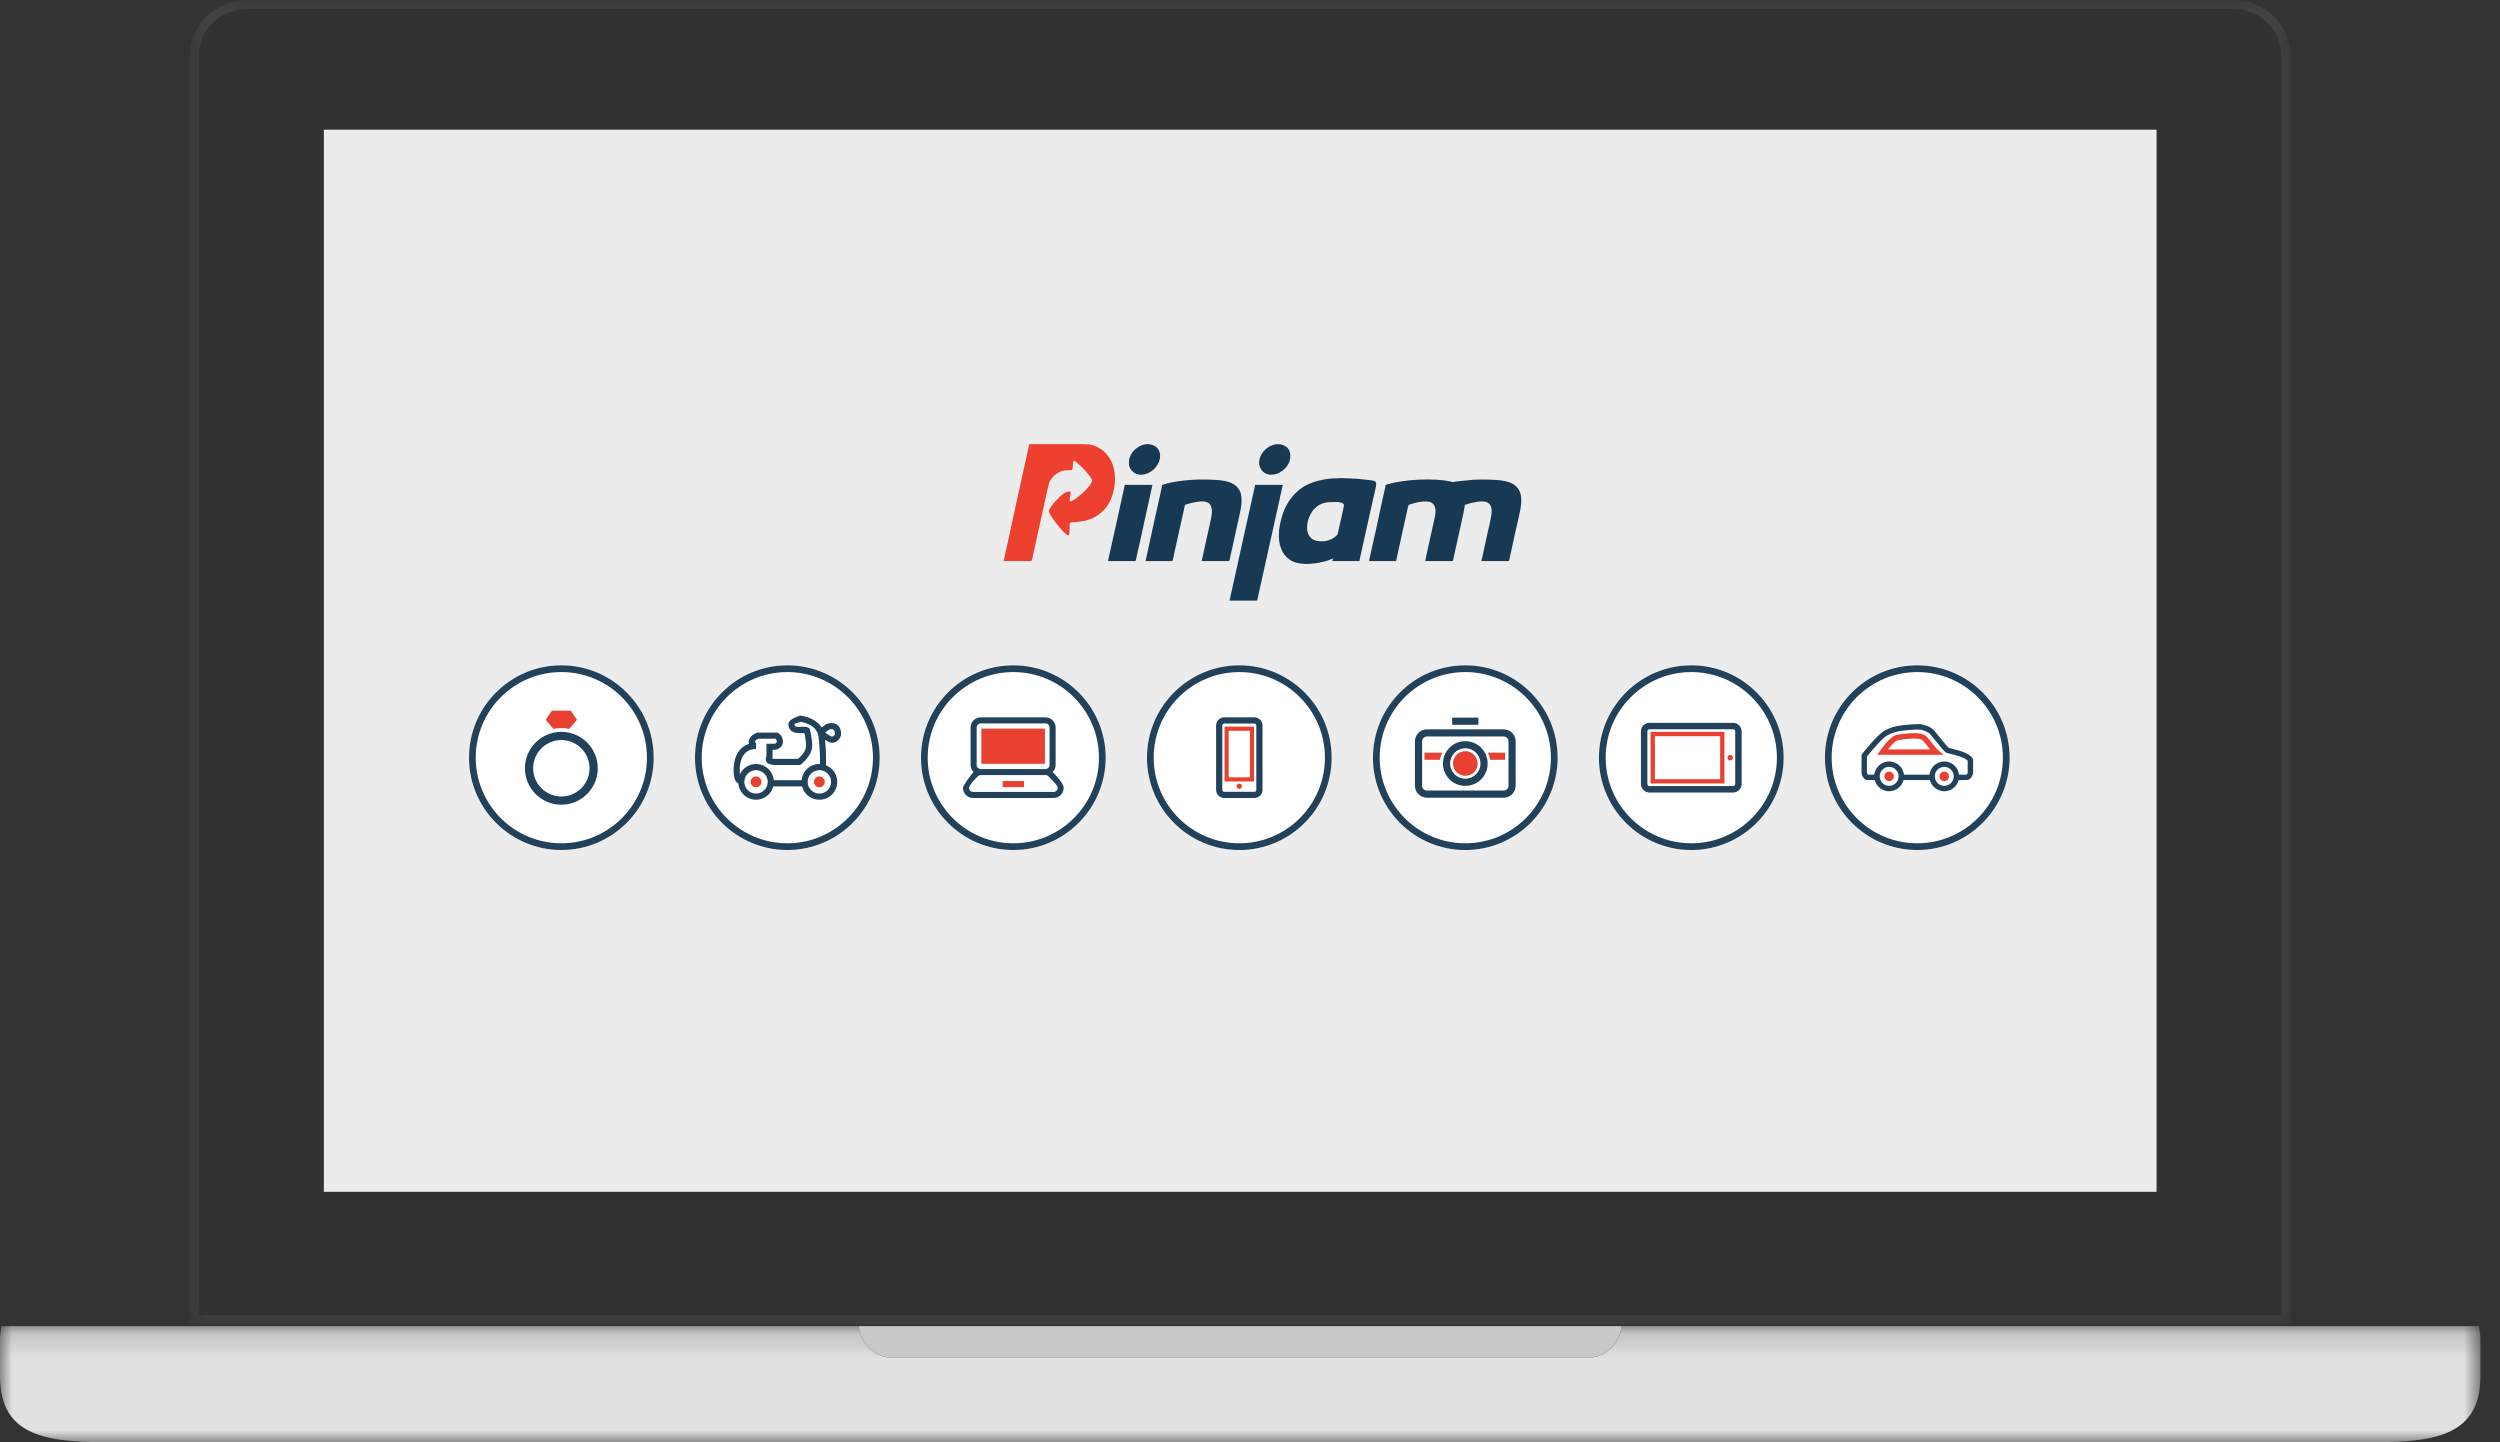 <svg xmlns="http://www.w3.org/2000/svg" width="104" height="60" viewBox="0 0 104 60" xmlns:xlink="http://www.w3.org/1999/xlink">
  <rect x="0" y="0" width="104" height="60" fill="#333333" stroke="none"/>
  <defs>
    <polygon id="a" points="88.088 0 .688 0 .688 55.095 88.088 55.095 88.088 0"/>
    <polygon id="c" points="103.184 6 103.184 1.166 0 1.166 0 6"/>
    <polygon id="e" points="0 60 103.184 60 103.184 0 0 0"/>
  </defs>
  <g fill="none" fill-rule="evenodd">
    <path fill="#C8C8C8" d="M35.725,55.166 C35.802,55.901 36.393,56.485 37.142,56.485 L66.04,56.485 C66.793,56.485 67.38,55.901 67.46,55.166 L35.725,55.166 L35.725,55.166 Z"/>
    <path fill="#323232" d="M10.243,54.908 L92.941,54.908 L95.1,54.908 L95.1,2.352 C95.1,1.166 94.141,0.188 92.941,0.188 L10.243,0.188 C9.042,0.188 8.076,1.166 8.076,2.352 L8.076,54.908 L10.243,54.908 Z"/>
    <g transform="translate(7.2)">
      <mask id="b" fill="white">
        <use xlink:href="#a"/>
      </mask>
      <path fill="#424242" d="M1.064,54.719 L87.712,54.719 L87.712,2.352 C87.712,1.262 86.828,0.377 85.742,0.377 L3.043,0.377 C1.952,0.377 1.064,1.262 1.064,2.352 L1.064,54.719 Z M87.9,55.095 L0.876,55.095 C0.772,55.095 0.688,55.01 0.688,54.907 L0.688,2.352 C0.688,1.055 1.744,-0 3.043,-0 L85.742,-0 C87.036,-0 88.088,1.055 88.088,2.352 L88.088,54.907 C88.088,55.01 88.004,55.095 87.9,55.095 L87.9,55.095 Z" mask="url(#b)"/>
    </g>
    <g transform="translate(0 54)">
      <mask id="d" fill="white">
        <use xlink:href="#c"/>
      </mask>
      <path fill="#E1E1E1" d="M103.126,1.166 L67.46,1.166 C67.38,1.901 66.792,2.485 66.039,2.485 L37.142,2.485 C36.393,2.485 35.802,1.901 35.725,1.166 L0.055,1.166 C0.043,1.341 -0,1.507 -0,1.687 L-0,3.257 C-0,5.847 2.096,6 4.698,6 L98.487,6 C101.07,6 103.185,5.847 103.185,3.257 L103.185,1.687 C103.185,1.507 103.143,1.341 103.126,1.166" mask="url(#d)"/>
    </g>
    <mask id="f" fill="white">
      <use xlink:href="#e"/>
    </mask>
    <polygon fill="#ECECEC" points="13.472 49.579 89.713 49.579 89.713 5.395 13.472 5.395" mask="url(#f)"/>
    <path fill="#FFFFFF" d="M55.396,31.519 C55.396,33.641 53.677,35.361 51.555,35.361 C49.433,35.361 47.714,33.641 47.714,31.519 C47.714,29.398 49.433,27.678 51.555,27.678 C53.677,27.678 55.396,29.398 55.396,31.519" mask="url(#f)"/>
    <path fill="#22415B" d="M51.555,27.958 C49.591,27.958 47.994,29.555 47.994,31.519 C47.994,33.484 49.591,35.081 51.555,35.081 C53.52,35.081 55.117,33.484 55.117,31.519 C55.117,29.555 53.52,27.958 51.555,27.958 M51.555,35.361 C49.437,35.361 47.714,33.637 47.714,31.519 C47.714,29.401 49.437,27.678 51.555,27.678 C53.673,27.678 55.396,29.401 55.396,31.519 C55.396,33.637 53.673,35.361 51.555,35.361" mask="url(#f)"/>
    <path fill="#22415B" d="M52.422,29.941 L52.422,29.941 C52.359,29.88 52.275,29.841 52.183,29.841 L50.929,29.841 C50.835,29.841 50.751,29.88 50.689,29.941 C50.628,30.002 50.59,30.087 50.59,30.18 L50.59,32.859 C50.59,32.952 50.628,33.037 50.689,33.098 C50.751,33.159 50.835,33.197 50.929,33.197 L52.183,33.197 C52.275,33.197 52.359,33.159 52.422,33.098 L52.422,33.098 C52.483,33.037 52.521,32.952 52.521,32.859 L52.521,30.18 C52.521,30.087 52.483,30.002 52.422,29.941" mask="url(#f)"/>
    <path fill="#FFFFFF" d="M52.263,32.859 C52.263,32.88 52.254,32.901 52.239,32.916 L52.239,32.916 C52.225,32.931 52.204,32.939 52.183,32.939 L50.929,32.939 C50.906,32.939 50.886,32.931 50.871,32.916 C50.857,32.901 50.847,32.88 50.847,32.859 L50.847,30.18 C50.847,30.158 50.857,30.137 50.871,30.123 C50.886,30.108 50.906,30.099 50.929,30.099 L52.183,30.099 C52.204,30.099 52.225,30.108 52.239,30.123 L52.239,30.123 C52.254,30.137 52.263,30.158 52.263,30.18 L52.263,32.859 Z" mask="url(#f)"/>
    <path fill="#E84131" d="M51.555 32.597C51.494 32.597 51.446 32.646 51.446 32.708 51.446 32.768 51.494 32.817 51.555 32.817 51.616 32.817 51.666 32.768 51.666 32.708 51.666 32.646 51.616 32.597 51.555 32.597M51.113 32.338L51.997 32.338 51.997 30.4 51.113 30.4 51.113 32.338zM51.028 30.229L50.942 30.229 50.942 30.314 50.942 32.424 50.942 32.51 51.028 32.51 52.082 32.51 52.169 32.51 52.169 32.424 52.169 30.314 52.169 30.229 52.082 30.229 51.028 30.229z" mask="url(#f)"/>
    <path fill="#FFFFFF" d="M27.193,31.519 C27.193,33.641 25.473,35.361 23.352,35.361 C21.23,35.361 19.51,33.641 19.51,31.519 C19.51,29.398 21.23,27.678 23.352,27.678 C25.473,27.678 27.193,29.398 27.193,31.519" mask="url(#f)"/>
    <path fill="#22415B" d="M23.352,27.958 C21.387,27.958 19.79,29.555 19.79,31.519 C19.79,33.484 21.387,35.081 23.352,35.081 C25.316,35.081 26.913,33.484 26.913,31.519 C26.913,29.555 25.316,27.958 23.352,27.958 M23.352,35.36 C21.234,35.36 19.511,33.637 19.511,31.519 C19.511,29.401 21.234,27.678 23.352,27.678 C25.47,27.678 27.193,29.401 27.193,31.519 C27.193,33.637 25.47,35.36 23.352,35.36" mask="url(#f)"/>
    <path fill="#FFFFFF" d="M24.182,32.79 C23.969,33.002 23.677,33.134 23.353,33.134 C23.027,33.134 22.735,33.002 22.522,32.79 C22.31,32.577 22.179,32.285 22.179,31.961 C22.179,31.637 22.31,31.343 22.522,31.13 C22.735,30.918 23.027,30.786 23.353,30.786 C23.677,30.786 23.969,30.918 24.182,31.13 C24.394,31.343 24.525,31.637 24.525,31.961 C24.525,32.285 24.394,32.577 24.182,32.79" mask="url(#f)"/>
    <path fill="#22415B" d="M24.182,32.79 C23.969,33.002 23.677,33.134 23.353,33.134 C23.027,33.134 22.735,33.002 22.522,32.79 C22.31,32.577 22.179,32.285 22.179,31.961 C22.179,31.637 22.31,31.343 22.522,31.13 C22.735,30.918 23.027,30.786 23.353,30.786 C23.677,30.786 23.969,30.918 24.182,31.13 C24.394,31.343 24.525,31.637 24.525,31.961 C24.525,32.285 24.394,32.577 24.182,32.79 M24.423,30.889 C24.148,30.615 23.77,30.445 23.353,30.445 C22.934,30.445 22.555,30.615 22.281,30.889 C22.006,31.163 21.837,31.542 21.837,31.961 C21.837,32.378 22.006,32.757 22.281,33.031 C22.555,33.306 22.934,33.475 23.353,33.475 C23.77,33.475 24.148,33.306 24.423,33.031 C24.697,32.757 24.867,32.378 24.867,31.961 C24.867,31.542 24.697,31.163 24.423,30.889" mask="url(#f)"/>
    <path fill="#E84131" d="M23.021,30.322 C23.128,30.298 23.238,30.286 23.352,30.286 C23.465,30.286 23.576,30.298 23.682,30.322 L23.964,29.99 L24.003,29.944 L23.969,29.895 L23.769,29.599 L23.746,29.564 L23.704,29.564 L23.362,29.564 L23.342,29.564 L23,29.564 L22.958,29.564 L22.935,29.599 L22.734,29.895 L22.701,29.944 L22.739,29.99 L23.021,30.322 Z" mask="url(#f)"/>
    <path fill="#FFFFFF" d="M36.594,31.519 C36.594,33.641 34.874,35.361 32.753,35.361 C30.631,35.361 28.911,33.641 28.911,31.519 C28.911,29.398 30.631,27.678 32.753,27.678 C34.874,27.678 36.594,29.398 36.594,31.519" mask="url(#f)"/>
    <path fill="#22415B" d="M32.753,27.958 C30.789,27.958 29.191,29.555 29.191,31.519 C29.191,33.484 30.789,35.081 32.753,35.081 C34.717,35.081 36.315,33.484 36.315,31.519 C36.315,29.555 34.717,27.958 32.753,27.958 M32.753,35.36 C30.635,35.36 28.912,33.637 28.912,31.519 C28.912,29.401 30.635,27.678 32.753,27.678 C34.871,27.678 36.594,29.401 36.594,31.519 C36.594,33.637 34.871,35.36 32.753,35.36" mask="url(#f)"/>
    <path fill="#FFFFFF" d="M31.795,32.87 C31.708,32.958 31.585,33.012 31.451,33.012 C31.316,33.012 31.195,32.958 31.106,32.87 C31.019,32.782 30.964,32.66 30.964,32.525 C30.964,32.391 31.019,32.27 31.106,32.181 C31.195,32.093 31.316,32.039 31.451,32.039 C31.585,32.039 31.708,32.093 31.795,32.181 C31.883,32.27 31.938,32.391 31.938,32.525 C31.938,32.66 31.883,32.782 31.795,32.87" mask="url(#f)"/>
    <path fill="#FFFFFF" d="M33.346 32.457L32.191 32.457C32.174 32.279 32.096 32.12 31.976 32.001 31.841 31.865 31.655 31.782 31.451 31.782 31.246 31.782 31.06 31.865 30.926 32.001 30.867 32.06 30.818 32.128 30.782 32.204 30.775 32.14 30.771 32.061 30.775 31.96 30.779 31.76 30.833 31.521 30.975 31.356 31.077 31.24 31.228 31.16 31.448 31.16L31.456 30.904C31.456 30.904 31.403 30.902 31.406 30.86 31.411 30.795 31.507 30.748 31.549 30.731L32.265 30.731C32.287 30.752 32.317 30.791 32.313 30.855 32.309 30.916 32.24 30.934 32.218 30.938L32.012 30.938 31.883 30.938 31.883 31.066 31.883 31.463C31.843 31.559 31.775 31.826 32.283 31.826L33.242 31.826 33.285 31.826 33.32 31.798C33.321 31.797 33.787 31.445 33.787 31.031 33.787 30.665 33.676 30.303 33.676 30.302 33.55 30.202 33.362 30.238 33.219 30.238 33.137 30.238 33.094 30.222 33.075 30.2 33.058 30.18 33.053 30.149 33.053 30.118 33.053 30.106 33.243 30.05 33.313 30.03 33.349 30.035 33.423 30.048 33.511 30.078 33.597 30.104 33.626 30.123 33.626 30.123 33.814 30.208 34.016 30.365 34.051 30.652 34.123 31.242 34.114 31.706 34.112 31.784 34.103 31.782 34.095 31.782 34.085 31.782 33.88 31.782 33.695 31.865 33.561 32.001 33.441 32.12 33.363 32.279 33.346 32.457M34.43 32.181C34.518 32.269 34.573 32.391 34.573 32.526 34.573 32.66 34.518 32.783 34.43 32.87 34.343 32.958 34.22 33.013 34.086 33.013 33.951 33.013 33.83 32.958 33.741 32.87 33.654 32.783 33.599 32.66 33.599 32.526 33.599 32.391 33.654 32.269 33.741 32.181 33.83 32.093 33.951 32.039 34.086 32.039 34.22 32.039 34.343 32.093 34.43 32.181M34.479 30.358C34.508 30.346 34.595 30.314 34.658 30.349 34.693 30.368 34.711 30.392 34.719 30.418 34.731 30.454 34.733 30.5 34.733 30.541 34.733 30.558 34.715 30.582 34.691 30.604 34.665 30.627 34.635 30.644 34.611 30.644 34.568 30.644 34.433 30.552 34.327 30.474 34.389 30.427 34.454 30.378 34.479 30.358" mask="url(#f)"/>
    <path fill="#22415B" d="M34.479,30.358 C34.508,30.346 34.595,30.314 34.658,30.349 C34.693,30.368 34.711,30.392 34.719,30.418 C34.731,30.454 34.733,30.5 34.733,30.541 C34.733,30.558 34.715,30.582 34.691,30.604 C34.665,30.627 34.635,30.644 34.611,30.644 C34.568,30.644 34.433,30.552 34.327,30.474 C34.389,30.427 34.454,30.378 34.479,30.358 M34.43,32.181 C34.518,32.269 34.573,32.391 34.573,32.526 C34.573,32.66 34.518,32.782 34.43,32.87 C34.343,32.958 34.22,33.013 34.086,33.013 C33.951,33.013 33.83,32.958 33.741,32.87 C33.654,32.782 33.599,32.66 33.599,32.526 C33.599,32.391 33.654,32.269 33.741,32.181 C33.83,32.094 33.951,32.038 34.086,32.038 C34.22,32.038 34.343,32.094 34.43,32.181 M33.347,32.457 L32.191,32.457 C32.174,32.28 32.095,32.12 31.976,32 C31.842,31.866 31.656,31.783 31.451,31.783 C31.245,31.783 31.061,31.866 30.926,32 C30.867,32.059 30.818,32.127 30.781,32.203 C30.774,32.14 30.771,32.061 30.774,31.96 C30.78,31.759 30.834,31.521 30.975,31.357 C31.076,31.24 31.229,31.16 31.448,31.16 L31.457,30.904 C31.457,30.904 31.404,30.901 31.406,30.86 C31.411,30.795 31.507,30.748 31.549,30.732 L32.264,30.732 C32.287,30.752 32.317,30.792 32.313,30.855 C32.31,30.916 32.24,30.934 32.219,30.938 L32.012,30.938 L31.884,30.938 L31.884,31.065 L31.884,31.464 C31.843,31.56 31.776,31.825 32.282,31.825 L33.242,31.825 L33.284,31.825 L33.32,31.798 C33.32,31.797 33.787,31.446 33.787,31.032 C33.787,30.664 33.677,30.303 33.677,30.302 C33.551,30.201 33.362,30.238 33.219,30.238 C33.138,30.238 33.095,30.223 33.074,30.2 C33.057,30.181 33.054,30.15 33.054,30.118 C33.054,30.105 33.243,30.05 33.313,30.03 C33.349,30.036 33.422,30.049 33.511,30.078 C33.597,30.103 33.626,30.123 33.626,30.123 C33.813,30.208 34.016,30.366 34.051,30.652 C34.122,31.243 34.115,31.706 34.112,31.783 L34.086,31.783 C33.881,31.783 33.695,31.866 33.56,32 C33.441,32.12 33.362,32.28 33.347,32.457 M31.795,32.87 C31.707,32.958 31.585,33.013 31.451,33.013 C31.316,33.013 31.195,32.958 31.106,32.87 C31.019,32.782 30.963,32.66 30.963,32.526 C30.963,32.391 31.019,32.269 31.106,32.181 C31.195,32.094 31.316,32.038 31.451,32.038 C31.585,32.038 31.707,32.094 31.795,32.181 C31.884,32.269 31.938,32.391 31.938,32.526 C31.938,32.66 31.884,32.782 31.795,32.87 M34.865,30.792 C34.938,30.723 34.988,30.63 34.988,30.541 C34.988,30.481 34.986,30.411 34.961,30.338 C34.933,30.255 34.88,30.18 34.779,30.124 C34.586,30.019 34.359,30.133 34.359,30.133 L34.349,30.138 L34.338,30.146 C34.338,30.146 34.259,30.206 34.181,30.265 C33.912,29.835 33.32,29.773 33.318,29.773 L33.293,29.77 L33.269,29.776 C33.267,29.778 32.798,29.908 32.798,30.118 C32.798,30.2 32.816,30.292 32.883,30.369 C32.948,30.442 33.053,30.494 33.219,30.494 C33.317,30.494 33.401,30.512 33.461,30.492 C33.495,30.638 33.531,30.831 33.531,31.032 C33.531,31.266 33.288,31.494 33.197,31.569 L32.282,31.569 C32.112,31.569 32.123,31.556 32.123,31.556 L32.139,31.526 L32.139,31.492 L32.139,31.194 L32.226,31.194 L32.232,31.194 L32.24,31.192 C32.24,31.192 32.55,31.159 32.568,30.871 C32.585,30.608 32.369,30.492 32.367,30.492 L32.339,30.475 L32.305,30.475 L31.527,30.475 L31.506,30.475 L31.485,30.483 C31.484,30.483 31.169,30.588 31.152,30.843 C31.148,30.882 31.152,30.915 31.159,30.945 C31.001,30.993 30.878,31.08 30.782,31.19 C30.596,31.405 30.527,31.705 30.519,31.953 C30.513,32.169 30.531,32.314 30.565,32.409 C30.6,32.504 30.65,32.56 30.711,32.589 C30.726,32.769 30.805,32.93 30.926,33.051 C31.061,33.186 31.245,33.268 31.451,33.268 C31.656,33.268 31.842,33.186 31.976,33.051 C32.069,32.959 32.136,32.842 32.169,32.713 L33.367,32.713 C33.401,32.842 33.469,32.959 33.56,33.051 C33.695,33.186 33.881,33.268 34.086,33.268 C34.291,33.268 34.477,33.186 34.611,33.051 C34.746,32.917 34.829,32.731 34.829,32.526 C34.829,32.32 34.746,32.134 34.611,32 C34.541,31.929 34.455,31.873 34.361,31.836 C34.364,31.723 34.373,31.287 34.322,30.775 C34.429,30.842 34.543,30.901 34.611,30.901 C34.704,30.901 34.796,30.855 34.865,30.792" mask="url(#f)"/>
    <path fill="#E84131" d="M33.861 32.526C33.861 32.65 33.961 32.751 34.086 32.751 34.21 32.751 34.311 32.65 34.311 32.526 34.311 32.401 34.21 32.3 34.086 32.3 33.961 32.3 33.861 32.401 33.861 32.526M31.451 32.3C31.326 32.3 31.225 32.401 31.225 32.526 31.225 32.651 31.326 32.75 31.451 32.75 31.576 32.75 31.676 32.651 31.676 32.526 31.676 32.401 31.576 32.3 31.451 32.3" mask="url(#f)"/>
    <path fill="#FFFFFF" d="M45.995,31.519 C45.995,33.641 44.275,35.361 42.154,35.361 C40.032,35.361 38.313,33.641 38.313,31.519 C38.313,29.398 40.032,27.678 42.154,27.678 C44.275,27.678 45.995,29.398 45.995,31.519" mask="url(#f)"/>
    <path fill="#22415B" d="M42.154,27.958 C40.19,27.958 38.592,29.555 38.592,31.519 C38.592,33.484 40.19,35.081 42.154,35.081 C44.118,35.081 45.716,33.484 45.716,31.519 C45.716,29.555 44.118,27.958 42.154,27.958 M42.154,35.361 C40.036,35.361 38.313,33.637 38.313,31.519 C38.313,29.401 40.036,27.678 42.154,27.678 C44.272,27.678 45.995,29.401 45.995,31.519 C45.995,33.637 44.272,35.361 42.154,35.361" mask="url(#f)"/>
    <path fill="#22415B" d="M43.792,32.118 C43.868,32.042 43.914,31.936 43.914,31.821 L43.914,30.264 C43.914,30.147 43.866,30.042 43.791,29.966 C43.714,29.889 43.608,29.841 43.492,29.841 L40.799,29.841 C40.683,29.841 40.577,29.889 40.502,29.966 C40.425,30.042 40.377,30.147 40.377,30.264 L40.377,31.821 C40.377,31.936 40.424,32.042 40.499,32.118 C40.413,32.205 40.059,32.672 40.059,32.775 C40.059,32.89 40.107,32.997 40.182,33.073 C40.259,33.15 40.365,33.196 40.481,33.196 L43.827,33.196 C43.943,33.196 44.049,33.15 44.126,33.073 C44.201,32.997 44.249,32.89 44.249,32.775 C44.249,32.584 43.892,32.217 43.792,32.118" mask="url(#f)"/>
    <path fill="#FFFFFF" d="M40.629 30.264C40.629 30.217 40.648 30.175 40.679 30.144 40.71 30.112 40.752 30.093 40.799 30.093L43.492 30.093C43.539 30.093 43.582 30.112 43.613 30.144 43.643 30.175 43.662 30.217 43.662 30.264L43.662 31.821C43.662 31.868 43.643 31.911 43.613 31.942 43.582 31.972 43.539 31.992 43.492 31.992L40.799 31.992C40.752 31.992 40.71 31.972 40.679 31.942 40.648 31.911 40.629 31.868 40.629 31.821L40.629 30.264zM43.998 32.775C43.998 32.822 43.979 32.864 43.947 32.895 43.916 32.926 43.874 32.945 43.827 32.945L40.481 32.945C40.434 32.945 40.392 32.926 40.361 32.895 40.329 32.864 40.31 32.822 40.31 32.775 40.357 32.603 40.614 32.358 40.679 32.294 40.71 32.262 40.753 32.243 40.8 32.243L43.493 32.243C43.539 32.243 43.581 32.262 43.613 32.294 43.693 32.374 44.022 32.685 43.998 32.775" mask="url(#f)"/>
    <polygon fill="#E84131" points="40.824 31.774 43.469 31.774 43.469 30.311 40.824 30.311" mask="url(#f)"/>
    <polygon fill="#E84131" points="41.711 32.744 42.598 32.744 42.598 32.492 41.711 32.492" mask="url(#f)"/>
    <path fill="#FFFFFF" d="M64.797,31.519 C64.797,33.641 63.078,35.361 60.956,35.361 C58.834,35.361 57.115,33.641 57.115,31.519 C57.115,29.398 58.834,27.678 60.956,27.678 C63.078,27.678 64.797,29.398 64.797,31.519" mask="url(#f)"/>
    <path fill="#22415B" d="M60.956,27.958 C58.992,27.958 57.395,29.555 57.395,31.519 C57.395,33.484 58.992,35.081 60.956,35.081 C62.921,35.081 64.518,33.484 64.518,31.519 C64.518,29.555 62.921,27.958 60.956,27.958 M60.956,35.361 C58.838,35.361 57.115,33.637 57.115,31.519 C57.115,29.401 58.838,27.678 60.956,27.678 C63.074,27.678 64.797,29.401 64.797,31.519 C64.797,33.637 63.074,35.361 60.956,35.361" mask="url(#f)"/>
    <polygon fill="#22415B" points="60.412 30.151 61.501 30.151 61.501 29.854 60.412 29.854" mask="url(#f)"/>
    <path fill="#22415B" d="M62.905,30.486 C62.815,30.396 62.689,30.34 62.552,30.34 L59.361,30.34 C59.223,30.34 59.098,30.396 59.008,30.486 C58.917,30.576 58.861,30.702 58.861,30.839 L58.861,32.685 C58.861,32.823 58.917,32.948 59.008,33.039 C59.098,33.129 59.223,33.185 59.361,33.185 L62.552,33.185 C62.689,33.185 62.815,33.129 62.905,33.039 C62.995,32.948 63.051,32.823 63.051,32.685 L63.051,30.839 C63.051,30.702 62.995,30.576 62.905,30.486" mask="url(#f)"/>
    <path fill="#FFFFFF" d="M62.754,32.685 C62.754,32.74 62.73,32.791 62.694,32.828 C62.658,32.864 62.607,32.887 62.552,32.887 L59.361,32.887 C59.306,32.887 59.256,32.864 59.218,32.828 C59.181,32.791 59.16,32.74 59.16,32.685 L59.16,30.84 C59.16,30.784 59.181,30.734 59.218,30.697 C59.256,30.66 59.306,30.638 59.361,30.638 L62.552,30.638 C62.607,30.638 62.658,30.66 62.694,30.697 C62.73,30.734 62.754,30.784 62.754,30.84 L62.754,32.685 Z" mask="url(#f)"/>
    <path fill="#22415B" d="M60.956,30.832 C60.699,30.832 60.467,30.936 60.299,31.104 C60.131,31.272 60.026,31.505 60.026,31.762 C60.026,32.019 60.131,32.252 60.299,32.42 C60.467,32.589 60.699,32.692 60.956,32.692 C61.213,32.692 61.446,32.589 61.614,32.42 C61.782,32.252 61.886,32.019 61.886,31.762 C61.886,31.505 61.782,31.272 61.614,31.104 C61.446,30.936 61.213,30.832 60.956,30.832" mask="url(#f)"/>
    <path fill="#FFFFFF" d="M61.404,32.209 C61.29,32.323 61.131,32.395 60.956,32.395 C60.782,32.395 60.624,32.323 60.51,32.209 C60.394,32.095 60.324,31.937 60.324,31.762 C60.324,31.588 60.394,31.429 60.51,31.315 C60.624,31.2 60.782,31.129 60.956,31.129 C61.131,31.129 61.29,31.2 61.404,31.315 C61.518,31.429 61.588,31.588 61.588,31.762 C61.588,31.937 61.518,32.095 61.404,32.209" mask="url(#f)"/>
    <path fill="#E84131" d="M61.993 31.609L62.615 31.609 62.615 31.311 61.89 31.311C61.94 31.403 61.975 31.502 61.993 31.609M59.258 31.609L59.9 31.609C59.917 31.502 59.953 31.403 60.003 31.311L59.258 31.311 59.258 31.609zM60.956 31.25C60.673 31.25 60.444 31.479 60.444 31.762 60.444 32.046 60.673 32.275 60.956 32.275 61.239 32.275 61.469 32.046 61.469 31.762 61.469 31.479 61.239 31.25 60.956 31.25" mask="url(#f)"/>
    <path fill="#FFFFFF" d="M74.198,31.519 C74.198,33.641 72.479,35.361 70.357,35.361 C68.236,35.361 66.516,33.641 66.516,31.519 C66.516,29.398 68.236,27.678 70.357,27.678 C72.479,27.678 74.198,29.398 74.198,31.519" mask="url(#f)"/>
    <path fill="#22415B" d="M70.357,27.958 C68.393,27.958 66.796,29.555 66.796,31.519 C66.796,33.484 68.393,35.081 70.357,35.081 C72.322,35.081 73.919,33.484 73.919,31.519 C73.919,29.555 72.322,27.958 70.357,27.958 M70.357,35.361 C68.239,35.361 66.516,33.637 66.516,31.519 C66.516,29.401 68.239,27.678 70.357,27.678 C72.475,27.678 74.199,29.401 74.199,31.519 C74.199,33.637 72.475,35.361 70.357,35.361" mask="url(#f)"/>
    <path fill="#22415B" d="M72.349,30.174 L72.349,30.174 C72.285,30.111 72.198,30.071 72.1,30.071 L68.614,30.071 C68.517,30.071 68.43,30.111 68.366,30.174 L68.366,30.174 C68.302,30.239 68.263,30.327 68.263,30.423 L68.263,32.615 C68.263,32.712 68.302,32.801 68.366,32.865 C68.43,32.928 68.517,32.968 68.614,32.968 L72.1,32.968 C72.198,32.968 72.285,32.928 72.349,32.865 C72.412,32.801 72.452,32.712 72.452,32.615 L72.452,30.423 C72.452,30.327 72.412,30.239 72.349,30.174" mask="url(#f)"/>
    <path fill="#FFFFFF" d="M72.185,32.616 C72.185,32.638 72.175,32.66 72.159,32.676 C72.144,32.69 72.123,32.7 72.101,32.7 L68.615,32.7 C68.592,32.7 68.57,32.69 68.555,32.676 C68.54,32.66 68.531,32.638 68.531,32.616 L68.531,30.423 C68.531,30.399 68.539,30.379 68.555,30.363 L68.555,30.363 C68.57,30.348 68.592,30.338 68.615,30.338 L72.101,30.338 C72.123,30.338 72.144,30.348 72.159,30.363 L72.161,30.363 C72.175,30.379 72.185,30.399 72.185,30.423 L72.185,32.616 Z" mask="url(#f)"/>
    <path fill="#E84131" d="M71.977 31.405C71.913 31.405 71.863 31.457 71.863 31.519 71.863 31.583 71.913 31.633 71.977 31.633 72.041 31.633 72.091 31.583 72.091 31.519 72.091 31.457 72.041 31.405 71.977 31.405M68.843 32.414L71.558 32.414 71.558 30.625 68.843 30.625 68.843 32.414zM68.754 30.446L68.665 30.446 68.665 30.535 68.665 32.503 68.665 32.592 68.754 32.592 71.648 32.592 71.737 32.592 71.737 32.503 71.737 30.535 71.737 30.446 71.648 30.446 68.754 30.446z" mask="url(#f)"/>
    <path fill="#FFFFFF" d="M83.599,31.519 C83.599,33.641 81.88,35.361 79.758,35.361 C77.637,35.361 75.917,33.641 75.917,31.519 C75.917,29.398 77.637,27.678 79.758,27.678 C81.88,27.678 83.599,29.398 83.599,31.519" mask="url(#f)"/>
    <path fill="#22415B" d="M79.758,27.958 C77.794,27.958 76.197,29.555 76.197,31.519 C76.197,33.484 77.794,35.081 79.758,35.081 C81.723,35.081 83.32,33.484 83.32,31.519 C83.32,29.555 81.723,27.958 79.758,27.958 M79.758,35.361 C77.64,35.361 75.917,33.637 75.917,31.519 C75.917,29.401 77.64,27.678 79.758,27.678 C81.876,27.678 83.6,29.401 83.6,31.519 C83.6,33.637 81.876,35.361 79.758,35.361" mask="url(#f)"/>
    <path fill="#FFFFFF" d="M77.709,32.226 L81.807,32.226 C81.821,32.218 81.843,32.182 81.855,32.152 L81.855,31.647 C81.738,31.509 81.329,31.408 81.15,31.363 C81.035,31.336 80.986,31.324 80.954,31.305 C80.891,31.269 80.751,31.108 80.378,30.641 C80.34,30.594 80.31,30.557 80.292,30.535 C80.22,30.448 80.007,30.373 79.886,30.351 C79.793,30.334 79.128,30.383 78.966,30.426 C78.929,30.436 78.899,30.443 78.87,30.45 C78.774,30.473 78.716,30.486 78.515,30.587 C78.339,30.675 77.92,31.153 77.664,31.471 C77.663,31.605 77.661,32.041 77.664,32.142 C77.667,32.179 77.691,32.209 77.709,32.226" mask="url(#f)"/>
    <path fill="#22415B" d="M77.709,32.226 L81.807,32.226 C81.821,32.218 81.843,32.182 81.855,32.152 L81.855,31.647 C81.738,31.509 81.329,31.408 81.15,31.363 C81.035,31.336 80.986,31.324 80.954,31.305 C80.891,31.269 80.751,31.108 80.378,30.641 C80.34,30.594 80.31,30.557 80.292,30.535 C80.22,30.448 80.007,30.373 79.886,30.351 C79.793,30.334 79.128,30.383 78.966,30.426 C78.929,30.436 78.899,30.443 78.87,30.45 C78.774,30.473 78.716,30.486 78.515,30.587 C78.339,30.675 77.92,31.153 77.664,31.471 C77.663,31.605 77.661,32.041 77.664,32.142 C77.667,32.179 77.691,32.209 77.709,32.226 M81.809,32.452 L77.639,32.452 L77.613,32.435 C77.596,32.425 77.448,32.332 77.44,32.153 C77.434,32.027 77.44,31.456 77.44,31.431 L77.44,31.392 L77.464,31.362 C77.531,31.277 78.13,30.528 78.414,30.385 C78.639,30.273 78.714,30.256 78.819,30.231 C78.845,30.225 78.874,30.217 78.909,30.208 C79.077,30.163 79.786,30.102 79.928,30.129 C79.931,30.13 80.312,30.203 80.466,30.393 C80.486,30.415 80.516,30.453 80.553,30.501 C80.674,30.652 80.993,31.049 81.066,31.109 C81.088,31.116 81.149,31.132 81.204,31.145 C81.569,31.235 81.938,31.341 82.064,31.553 L82.08,31.579 L82.08,32.187 L82.076,32.202 C82.067,32.227 81.995,32.452 81.809,32.452" mask="url(#f)"/>
    <path fill="#E84131" d="M78.538,31.174 L80.295,31.174 C80.204,31.065 80.109,30.946 80.078,30.907 C80.029,30.85 79.974,30.79 79.954,30.776 C79.922,30.759 79.782,30.723 79.658,30.723 C79.508,30.723 79.118,30.752 78.931,30.799 C78.868,30.814 78.714,30.956 78.538,31.174 L78.538,31.174 Z M80.857,31.4 L78.094,31.4 L78.22,31.222 C78.603,30.682 78.819,30.593 78.877,30.579 C79.089,30.526 79.504,30.497 79.658,30.497 C79.813,30.497 80.016,30.542 80.084,30.591 C80.13,30.625 80.216,30.722 80.251,30.761 L80.253,30.765 C80.377,30.922 80.572,31.16 80.62,31.201 L80.857,31.4 Z" mask="url(#f)"/>
    <path fill="#FFFFFF" d="M79.095,32.297 C79.095,32.576 78.868,32.803 78.589,32.803 C78.308,32.803 78.081,32.576 78.081,32.297 C78.081,32.017 78.308,31.79 78.589,31.79 C78.868,31.79 79.095,32.017 79.095,32.297" mask="url(#f)"/>
    <path fill="#22415B" d="M78.588,31.902 C78.371,31.902 78.195,32.079 78.195,32.296 C78.195,32.514 78.371,32.691 78.588,32.691 C78.806,32.691 78.982,32.514 78.982,32.296 C78.982,32.079 78.806,31.902 78.588,31.902 M78.588,32.916 C78.246,32.916 77.969,32.638 77.969,32.296 C77.969,31.955 78.246,31.677 78.588,31.677 C78.93,31.677 79.208,31.955 79.208,32.296 C79.208,32.638 78.93,32.916 78.588,32.916" mask="url(#f)"/>
    <path fill="#FFFFFF" d="M81.388,32.297 C81.388,32.576 81.161,32.803 80.882,32.803 C80.601,32.803 80.374,32.576 80.374,32.297 C80.374,32.017 80.601,31.79 80.882,31.79 C81.161,31.79 81.388,32.017 81.388,32.297" mask="url(#f)"/>
    <path fill="#22415B" d="M80.881,31.902 C80.664,31.902 80.488,32.079 80.488,32.296 C80.488,32.514 80.664,32.691 80.881,32.691 C81.098,32.691 81.275,32.514 81.275,32.296 C81.275,32.079 81.098,31.902 80.881,31.902 M80.881,32.916 C80.539,32.916 80.262,32.638 80.262,32.296 C80.262,31.955 80.539,31.677 80.881,31.677 C81.223,31.677 81.5,31.955 81.5,32.296 C81.5,32.638 81.223,32.916 80.881,32.916" mask="url(#f)"/>
    <path fill="#E84131" d="M78.588 32.1C78.479 32.1 78.392 32.188 78.392 32.296 78.392 32.406 78.479 32.493 78.588 32.493 78.698 32.493 78.785 32.406 78.785 32.296 78.785 32.188 78.698 32.1 78.588 32.1M80.881 32.1C80.772 32.1 80.684 32.188 80.684 32.296 80.684 32.406 80.772 32.493 80.881 32.493 80.99 32.493 81.078 32.406 81.078 32.296 81.078 32.188 80.99 32.1 80.881 32.1" mask="url(#f)"/>
    <path fill="#183953" d="M46.963,19.221 C46.963,19.321 46.965,19.377 47.008,19.47 C47.081,19.623 47.251,19.749 47.456,19.749 C47.884,19.749 48.261,19.356 48.261,18.962 C48.261,18.529 47.795,18.372 47.441,18.548 C47.372,18.584 47.324,18.609 47.264,18.657 C47.243,18.674 47.235,18.686 47.213,18.703 C47.192,18.718 47.183,18.726 47.165,18.748 C47.147,18.774 47.14,18.778 47.122,18.801 C47.093,18.837 47.068,18.873 47.047,18.915 C47.005,18.997 46.963,19.104 46.963,19.221 L46.963,19.221 Z M46.097,23.34 L47.222,23.34 C47.258,23.34 47.266,23.229 47.283,23.158 C47.39,22.704 47.498,22.184 47.599,21.727 C47.66,21.451 47.716,21.187 47.78,20.912 L47.942,20.17 L46.793,20.169 L46.787,20.197 L46.453,21.714 C46.359,22.104 46.277,22.53 46.184,22.924 C46.168,22.993 46.154,23.058 46.138,23.13 C46.127,23.182 46.097,23.281 46.097,23.34 L46.097,23.34 Z M47.655,23.34 L48.038,21.585 C48.128,21.16 48.248,20.677 48.328,20.266 C48.346,20.17 48.341,20.175 48.393,20.158 C48.634,20.083 48.721,20.07 48.97,20.026 C49.072,20.008 49.175,20.001 49.285,19.987 C49.393,19.971 49.513,19.974 49.613,19.959 C49.669,19.952 49.736,19.957 49.785,19.951 C49.837,19.944 49.903,19.948 49.957,19.948 C50.345,19.948 50.924,19.95 51.223,20.092 C51.349,20.152 51.454,20.228 51.532,20.344 C51.736,20.648 51.631,21.127 51.554,21.468 L51.17,23.204 C51.161,23.245 51.155,23.34 51.116,23.34 L50.017,23.34 C49.983,23.34 49.993,23.318 49.999,23.298 L50.379,21.574 C50.427,21.332 50.482,20.965 50.175,20.881 C50.042,20.845 49.937,20.857 49.797,20.878 C49.639,20.904 49.563,20.922 49.414,20.964 C49.295,20.997 49.292,21.003 49.28,21.063 L49.197,21.447 C49.065,22.011 48.947,22.606 48.815,23.169 C48.799,23.241 48.793,23.34 48.754,23.34 L47.655,23.34 Z M52.378,19.248 C52.378,19.364 52.421,19.479 52.493,19.566 C52.507,19.582 52.51,19.588 52.523,19.604 C52.557,19.642 52.625,19.684 52.672,19.706 C52.839,19.78 53.043,19.749 53.198,19.677 L53.372,19.566 C53.474,19.473 53.507,19.449 53.59,19.308 C53.705,19.108 53.729,18.758 53.521,18.598 C53.063,18.248 52.378,18.718 52.378,19.248 L52.378,19.248 Z M51.151,24.984 L52.301,24.984 L52.366,24.678 C52.39,24.571 52.411,24.478 52.433,24.373 L53.11,21.32 L53.365,20.17 L52.215,20.169 L51.689,22.539 C51.53,23.242 51.381,23.972 51.218,24.67 L51.151,24.984 Z M55.043,22.518 C55.204,22.518 55.394,22.436 55.49,22.368 C55.664,22.24 55.64,22.243 55.671,22.106 C55.69,22.018 55.909,21.067 55.909,21.013 C55.909,20.898 55.661,20.883 55.571,20.883 C55.156,20.883 54.934,20.912 54.682,21.162 C54.419,21.422 54.224,22.068 54.531,22.374 C54.675,22.516 54.854,22.518 55.043,22.518 L55.043,22.518 Z M53.2,22.258 C53.2,21.999 53.257,21.74 53.315,21.534 C53.375,21.32 53.456,21.124 53.56,20.948 C53.576,20.922 53.583,20.906 53.599,20.882 C53.756,20.647 53.914,20.458 54.155,20.298 C54.181,20.282 54.194,20.272 54.218,20.256 C54.519,20.056 55.054,19.923 55.424,19.905 C55.497,19.902 55.547,19.897 55.623,19.897 L55.822,19.887 C55.865,19.887 55.869,19.896 55.917,19.897 L56.021,19.897 L56.221,19.905 C56.428,19.908 56.768,19.95 56.983,19.974 C57.098,19.987 57.25,19.996 57.25,20.121 C57.25,20.239 57.165,20.551 57.14,20.677 L57.027,21.187 C56.869,21.86 56.727,22.562 56.571,23.241 C56.542,23.367 56.6,23.34 56.359,23.34 L55.424,23.34 C55.427,23.306 55.45,23.266 55.459,23.228 C55.438,23.232 55.311,23.296 55.211,23.326 C54.813,23.444 54.226,23.535 53.817,23.372 C53.672,23.314 53.588,23.24 53.488,23.138 C53.45,23.1 53.395,23.024 53.367,22.974 C53.35,22.941 53.337,22.912 53.321,22.881 C53.305,22.846 53.297,22.824 53.281,22.784 C53.223,22.635 53.2,22.446 53.2,22.258 L53.2,22.258 Z M57.647,20.173 C57.467,20.948 57.308,21.766 57.127,22.542 L56.974,23.238 C56.967,23.269 56.956,23.305 56.956,23.34 L58.054,23.34 C58.085,23.34 58.088,23.299 58.095,23.268 L58.157,22.976 C58.288,22.353 58.441,21.687 58.58,21.062 C58.594,20.997 58.6,21.001 58.714,20.964 C58.931,20.893 59.431,20.779 59.606,20.949 C59.762,21.102 59.722,21.368 59.678,21.562 C59.643,21.711 59.291,23.292 59.291,23.34 L60.416,23.34 C60.445,23.34 60.446,23.314 60.452,23.289 L60.694,22.19 C60.723,22.051 60.935,21.148 60.935,21.003 C61.007,20.988 61.087,20.944 61.265,20.91 C61.513,20.86 61.906,20.775 62.023,21.068 C62.103,21.273 62.001,21.627 61.964,21.808 C61.93,21.975 61.891,22.147 61.851,22.317 L61.628,23.34 L62.752,23.34 C62.788,23.34 62.792,23.264 62.806,23.203 C62.818,23.154 62.829,23.1 62.84,23.047 C62.943,22.54 63.076,21.98 63.19,21.468 C63.268,21.115 63.371,20.656 63.167,20.346 C63.092,20.232 62.99,20.156 62.859,20.092 C62.564,19.951 61.979,19.948 61.593,19.948 C61.48,19.948 61.397,19.956 61.289,19.957 L60.575,20.03 C60.383,20.06 60.495,20.065 60.335,20.03 C59.619,19.874 58.421,19.944 57.737,20.142 C57.7,20.154 57.686,20.164 57.647,20.173 L57.647,20.173 Z" mask="url(#f)"/>
    <path fill="#ED402F" d="M41.755,23.34 L42.896,23.34 C42.934,23.34 42.964,23.14 42.976,23.083 C42.997,22.992 43.017,22.897 43.039,22.798 C43.079,22.61 43.126,22.423 43.162,22.239 C43.199,22.048 43.247,21.867 43.286,21.679 L43.533,20.559 C43.561,20.437 43.624,20.098 43.673,20.016 C43.757,19.872 43.869,19.755 44.011,19.67 C44.24,19.532 44.287,19.585 44.425,19.564 C44.477,19.556 44.536,19.558 44.591,19.558 C44.686,19.38 44.564,19.008 44.806,19.25 L44.914,19.348 C45.079,19.513 45.183,19.606 45.317,19.785 C45.398,19.891 45.457,19.969 45.406,20.07 C45.321,20.239 45.158,20.401 45.023,20.526 L44.789,20.716 C44.734,20.757 44.581,20.864 44.515,20.865 C44.507,20.834 44.494,20.815 44.498,20.772 C44.507,20.67 44.541,20.54 44.541,20.45 C44.336,20.403 44.089,20.664 43.963,20.79 C43.874,20.88 43.737,21.042 43.672,21.157 C43.606,21.273 43.637,21.313 43.726,21.463 C43.833,21.64 44.062,21.94 44.205,22.083 C44.271,22.148 44.355,22.252 44.453,22.276 C44.518,22.179 44.474,22.172 44.492,22.054 C44.5,22.003 44.492,21.976 44.495,21.944 C44.507,21.781 44.453,21.722 44.679,21.722 C44.732,21.722 44.746,21.714 44.8,21.714 C44.841,21.712 44.883,21.706 44.925,21.7 C45.343,21.639 45.626,21.513 45.914,21.226 C45.943,21.199 45.953,21.182 45.979,21.153 C46.058,21.064 46.132,20.94 46.187,20.824 C46.39,20.403 46.454,19.804 46.292,19.34 C46.234,19.173 46.165,19.064 46.071,18.937 C45.902,18.71 45.577,18.519 45.284,18.487 C45.245,18.482 45.14,18.48 44.995,18.477 L42.818,18.477 L42.352,20.598 C42.331,20.7 42.305,20.805 42.285,20.902 L41.787,23.182 C41.779,23.22 41.756,23.298 41.755,23.34" mask="url(#f)"/>
  </g>
</svg>
